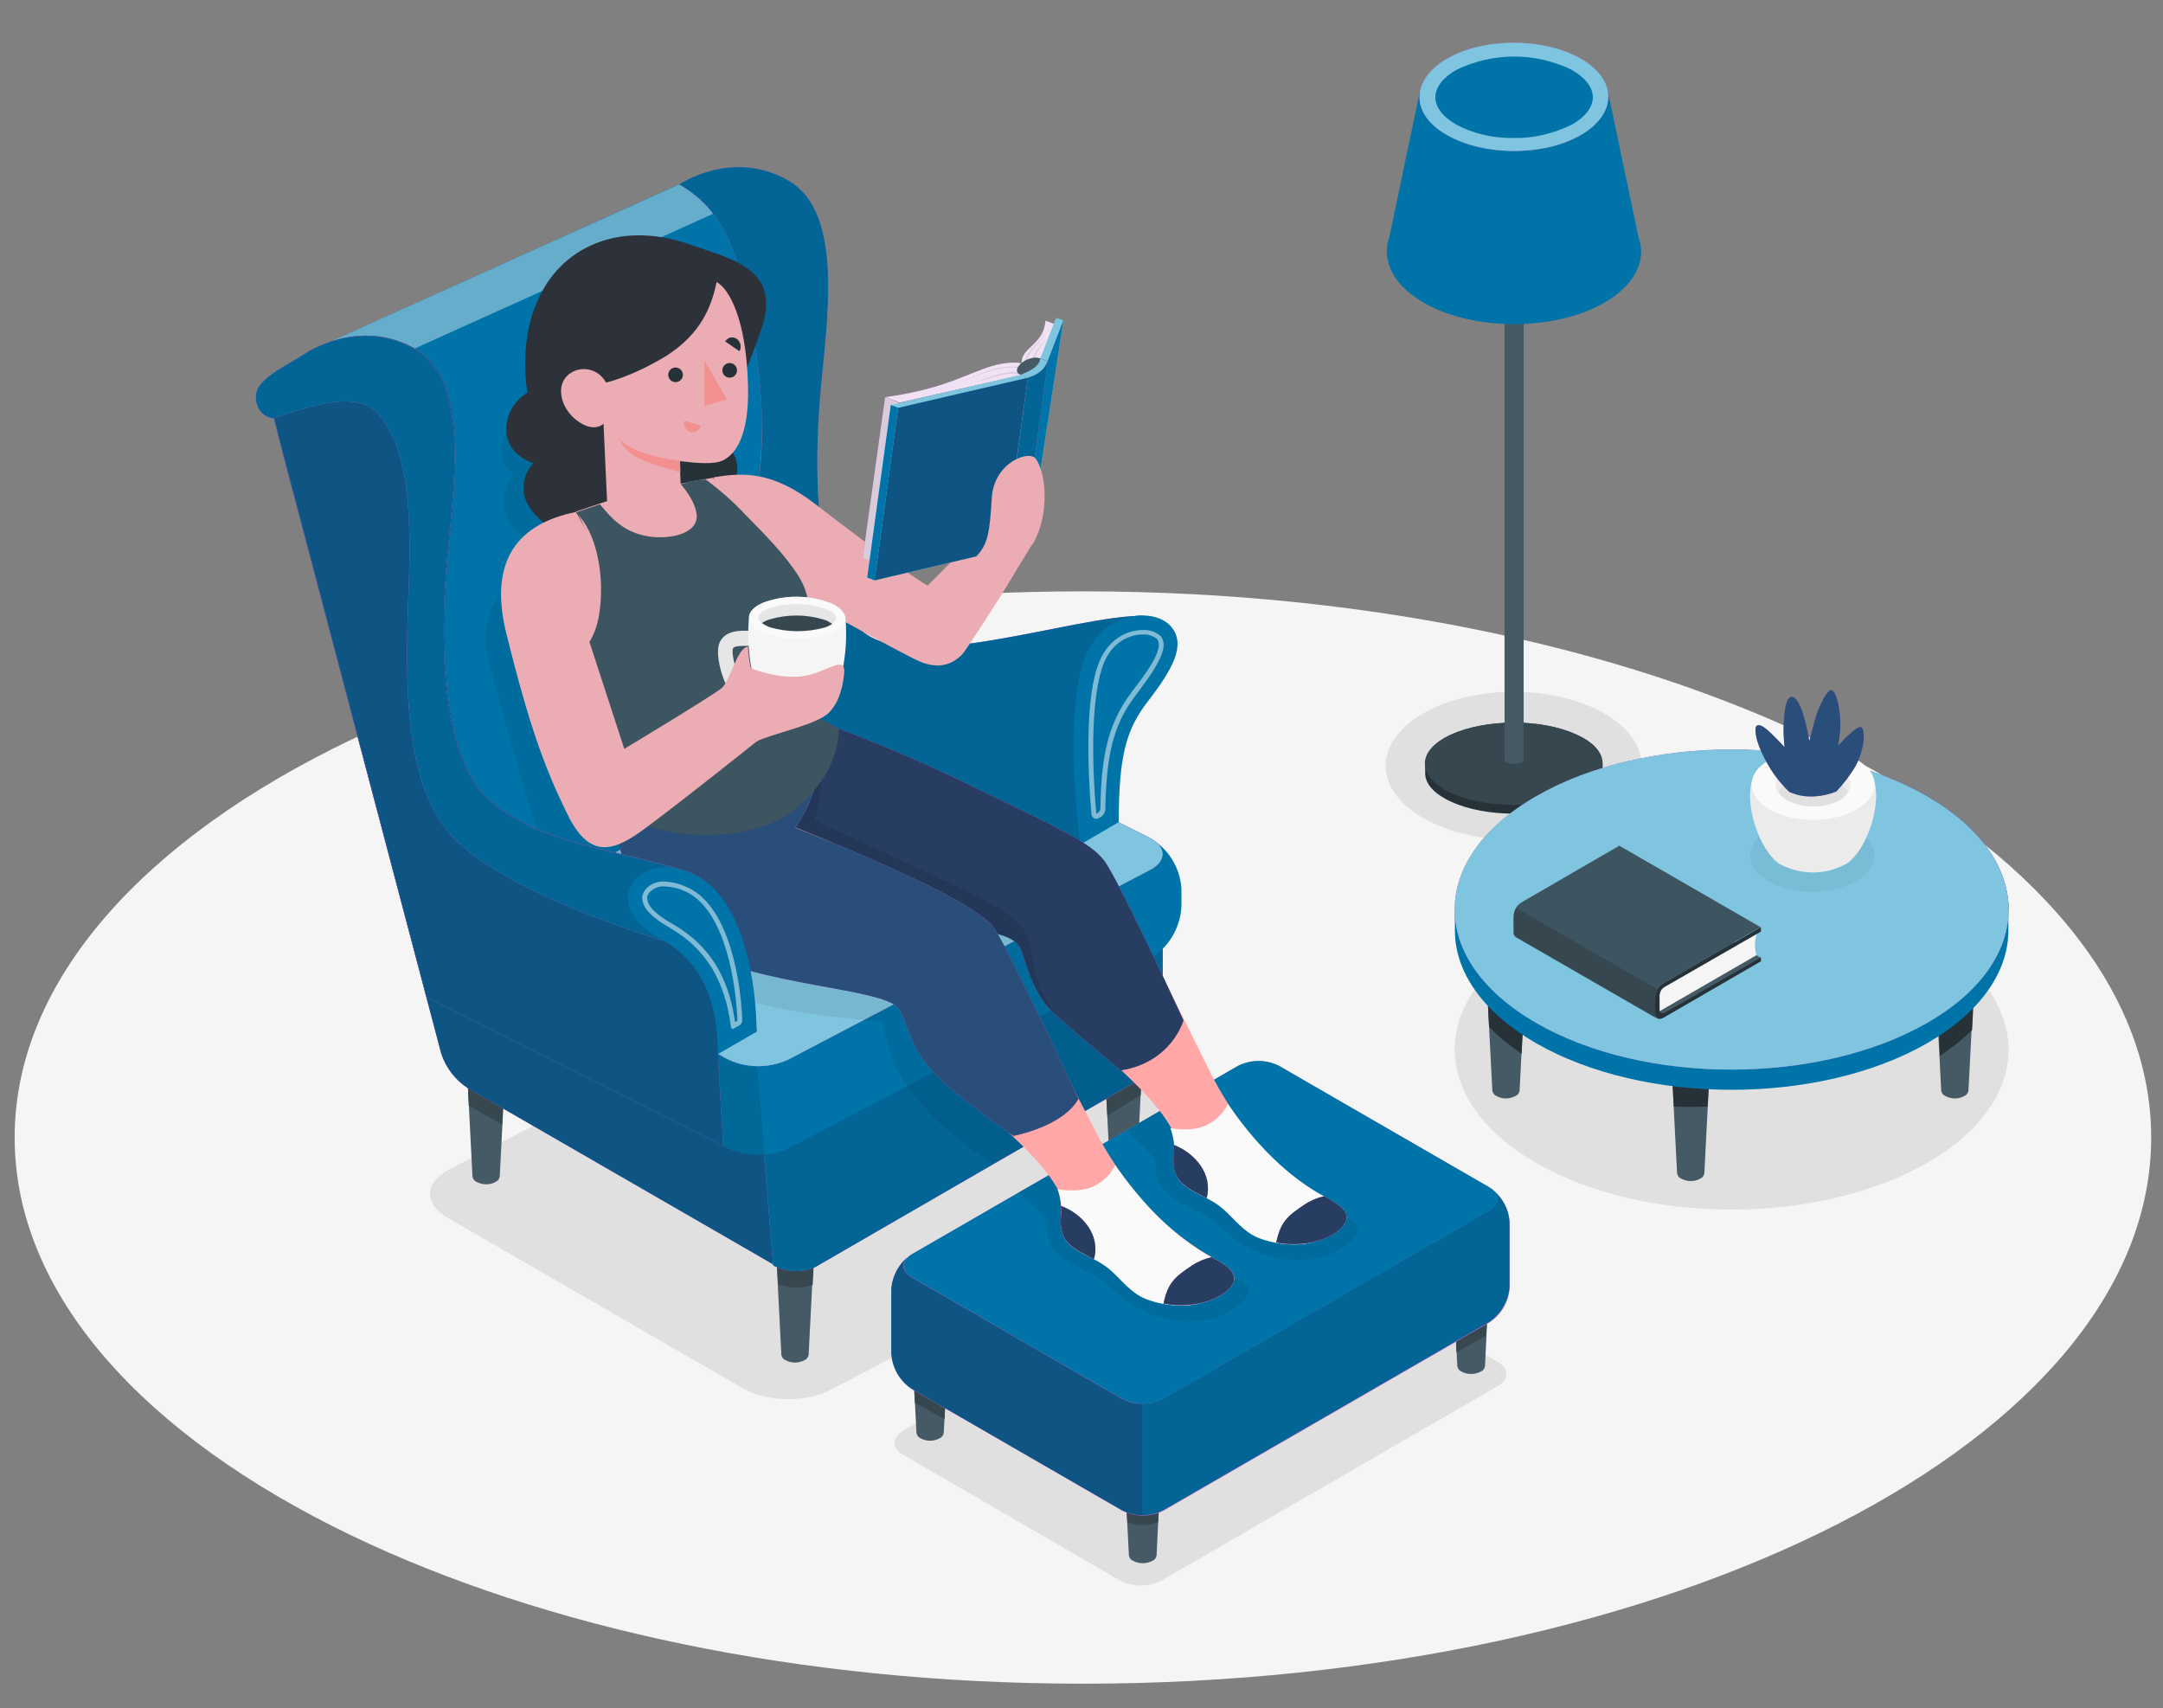 <?xml version="1.0" encoding="utf-8"?>
<!-- Generator: Adobe Illustrator 26.5.0, SVG Export Plug-In . SVG Version: 6.00 Build 0)  -->
<svg version="1.1" id="Capa_1" xmlns="http://www.w3.org/2000/svg" xmlns:xlink="http://www.w3.org/1999/xlink" x="0px" y="0px"
	 viewBox="0 0 531.5 419.7" style="enable-background:new 0 0 531.5 419.7;" xml:space="preserve">
<rect x="0" y="0" width="531.5" height="419.7" fill="#808080" stroke="none"/>
<style type="text/css">
	.st0{fill:#F5F5F5;}
	.st1{fill:#E0E0E0;}
	.st2{fill:#37474F;}
	.st3{fill:#263238;}
	.st4{fill:#455A64;}
	.st5{fill:#0074A8;}
	.st6{fill:#BA68C8;}
	.st7{fill:#7FC5DF;}
	.st8{fill:#3D5561;}
	.st9{opacity:5.000000e-02;}
	.st10{fill:#EBEBEB;}
	.st11{fill:#FAFAFA;}
	.st12{fill:#294E7A;}
	.st13{opacity:0.4;fill:#FFFFFF;enable-background:new    ;}
	.st14{fill:#0F5584;}
	.st15{fill:#026596;}
	.st16{opacity:0.1;enable-background:new    ;}
	.st17{opacity:0.5;fill:#FFFFFF;enable-background:new    ;}
	.st18{opacity:7.000000e-02;}
	.st19{fill:#FFA8A7;}
	.st20{fill:#273E62;}
	.st21{fill:#2C313A;}
	.st22{fill:#EBADB3;}
	.st23{fill:#E6E6E6;}
	.st24{fill:#F28F8F;}
	.st25{opacity:0.8;fill:#FFFFFF;enable-background:new    ;}
	.st26{opacity:0.1;}
</style>
<g id="freepik--Floor--inject-47">
	<path id="freepik--floor--inject-47" class="st0" d="M266.1,145.3c145,0,262.5,60.1,262.5,134.2S411.1,413.7,266.1,413.7
		c-69.5,0-132.7-13.8-179.7-36.4c-51-24.5-82.8-59.3-82.8-97.8s31.8-73.4,82.8-97.8C133.4,159.1,196.6,145.3,266.1,145.3z"/>
</g>
<path id="freepik--Shadow--inject-47" class="st1" d="M204.1,341.5l102.4-53.6c6-3.2,6-8.2-0.1-11.3l-78.4-39.2
	c-6.1-3.1-16-3-22,0.2l-95.7,49.8c-6.1,3.2-6.2,8.5-0.2,11.9l72.4,41.8C188.4,344.5,198.1,344.7,204.1,341.5z"/>
<path id="freepik--shadow--inject-47" class="st1" d="M222,351.5l82.5-47.6c3.3-1.7,7.2-1.7,10.4,0l53.1,30.7c2.9,1.7,2.9,4.4,0,6
	l-82.5,47.7c-3.3,1.7-7.2,1.7-10.4,0L222,357.5C219.1,355.9,219.1,353.2,222,351.5z"/>
<path id="freepik--shadow--inject-47_00000091697301731110489980000001433747671575213215_" class="st1" d="M377.4,230.1
	c-26.6,15.3-26.6,40.2,0,55.6s69.6,15.3,96.2,0s26.6-40.2,0-55.6S404,214.8,377.4,230.1z"/>
<g>
	<path class="st2" d="M356.5,180.5c-8.5,3.9-8.5,10.3,0,14.3s22.3,3.9,30.8,0s8.5-10.3,0-14.3C378.9,176.5,365.1,176.6,356.5,180.5z
		"/>
	<g>
		<path id="freepik--shadow--inject-47_00000140733325271712977600000013153184994829657755_" class="st1" d="M349.7,175.3
			c-12.3,7.1-12.3,18.6,0,25.7s32.2,7.1,44.5,0s12.3-18.6,0-25.7S362,168.2,349.7,175.3z"/>
		<path class="st3" d="M393.8,187.6L393.8,187.6c0-2.6-2.1-5.2-6.4-7.1c-8.5-3.9-22.3-3.9-30.8,0c-4.3,2-6.4,4.6-6.4,7.1l0,0v2.4
			l0,0c0,2.6,2.2,5.1,6.4,7c8.5,3.9,22.3,3.9,30.8,0c4.2-1.9,6.3-4.5,6.4-7l0,0L393.8,187.6z"/>
		<path class="st2" d="M356.5,180.5c-8.5,3.9-8.5,10.3,0,14.3s22.3,3.9,30.8,0s8.5-10.3,0-14.3C378.9,176.5,365.1,176.6,356.5,180.5
			z"/>
		<path class="st4" d="M374.4,57.8h-4.7v128.7l0,0c0,0.4,0.2,0.7,0.7,0.9c1,0.4,2.3,0.4,3.3,0c0.4-0.1,0.7-0.5,0.7-0.9l0,0
			L374.4,57.8z"/>
		<path class="st5" d="M402.6,58.2L402.6,58.2l-7.5-35.7h-46.2l-7.5,35.7l0,0c-2,5.7,0.8,11.8,8.5,16.2c12.2,7,32,7,44.3,0
			C401.8,70,404.7,63.9,402.6,58.2z"/>
		<path class="st6" d="M355.6,33.2c9.1,5.2,23.8,5.2,32.8,0s9.1-13.6,0-18.8s-23.8-5.2-32.8,0S346.5,28.1,355.6,33.2z"/>
		<path class="st7" d="M355.6,33.2c9.1,5.2,23.8,5.2,32.8,0s9.1-13.6,0-18.8s-23.8-5.2-32.8,0S346.5,28.1,355.6,33.2z"/>
		<path class="st5" d="M372,33.9c-5,0.1-9.9-1-14.2-3.3c-3.3-1.9-5.1-4.3-5.1-6.7s1.8-4.8,5.1-6.7c9-4.4,19.5-4.4,28.5,0
			c3.3,1.9,5.1,4.3,5.1,6.7s-1.8,4.8-5.1,6.7C381.8,32.8,376.9,34,372,33.9z"/>
	</g>
</g>
<path class="st4" d="M365.3,240.6c0.1-0.9,0.6-1.6,1.4-1.9c2.1-1.1,4.6-1.1,6.7,0c0.8,0.3,1.3,1.1,1.4,1.9l-1.4,27.4l0,0
	c-0.1,0.6-0.5,1.1-1,1.3c-1.5,0.8-3.3,0.8-4.7,0c-0.5-0.2-0.9-0.7-1-1.3l0,0L365.3,240.6z"/>
<path class="st3" d="M373.4,238.7c-2.1-1.1-4.6-1.1-6.7,0c-0.8,0.3-1.3,1.1-1.4,1.9l0.6,11.7c2.4,2.5,5.1,4.7,8,6.6l0.9-18.4
	C374.8,239.7,374.2,239,373.4,238.7z"/>
<path class="st4" d="M485.1,240.6c-0.1-0.9-0.6-1.6-1.4-1.9c-2.1-1.1-4.6-1.1-6.7,0c-0.8,0.3-1.3,1.1-1.4,1.9L477,268l0,0
	c0.1,0.6,0.5,1.1,1,1.3c1.5,0.8,3.3,0.8,4.7,0c0.5-0.2,0.9-0.7,1-1.3l0,0L485.1,240.6z"/>
<path class="st3" d="M483.8,238.7c-2.1-1.1-4.6-1.1-6.7,0c-0.8,0.3-1.3,1.1-1.4,1.9l1,18.8c2.8-1.8,5.5-4,7.9-6.3l0.6-12.4
	C485.1,239.8,484.6,239,483.8,238.7z"/>
<path class="st4" d="M420.2,260.9c-0.1-0.9-0.6-1.6-1.4-1.9c-2.1-1.1-4.6-1.1-6.7,0c-0.8,0.3-1.3,1.1-1.4,1.9l1.4,27.4l0,0
	c0.1,0.6,0.5,1.1,1,1.3c1.5,0.8,3.3,0.8,4.7,0c0.5-0.2,0.9-0.7,1-1.3l0,0L420.2,260.9z"/>
<path class="st3" d="M419.6,271.9l0.6-11c-0.1-0.9-0.6-1.6-1.4-1.9c-2.1-1.1-4.6-1.1-6.7,0c-0.8,0.3-1.3,1.1-1.4,1.9l0.6,11
	C414,272,416.8,272,419.6,271.9z"/>
<path class="st5" d="M493.6,223.5L493.6,223.5c-0.1-10-6.6-20.1-19.9-27.8c-26.6-15.3-69.6-15.3-96.2,0
	c-13.3,7.7-19.9,17.7-19.9,27.8h-0.1v5.4l0,0c0.1,9.9,6.8,19.8,19.9,27.4c26.6,15.3,69.6,15.3,96.2,0c13.1-7.6,19.8-17.5,19.9-27.4
	l0,0V223.5z"/>
<path class="st6" d="M377.4,195.7c-26.6,15.3-26.6,40.2,0,55.6s69.6,15.3,96.2,0s26.6-40.2,0-55.6S404,180.3,377.4,195.7z"/>
<g>
	<path class="st7" d="M377.4,195.7c-26.6,15.3-26.6,40.2,0,55.6s69.6,15.3,96.2,0s26.6-40.2,0-55.6S404,180.3,377.4,195.7z"/>
</g>
<polygon class="st4" points="432.6,235.3 407.6,249.6 372.9,229.6 397.9,215.2 "/>
<path class="st0" d="M407.4,248.7l24.2-14c-0.5-1.7-0.5-3.6,0.1-5.3l-24.1,13.9C407.4,245.1,407.3,246.9,407.4,248.7z"/>
<path class="st3" d="M408.7,241.7c-1.2,0.7-1.9,2-2,3.4v3.9c0,1.2,0.9,1.7,2,1.1l24-13.9v-1l-23.7,13.6c-0.6,0.4-1.2,0.1-1.2-0.7
	v-3.6c0.1-0.8,0.5-1.6,1.2-2l23.7-13.6v-1.1L408.7,241.7z"/>
<path class="st8" d="M432.6,227.8l-34.7-20l-24,13.9c-1.2,0.7-1.9,2-2,3.4v3.9c-0.1,0.5,0.2,1,0.6,1.3l34.7,20
	c-0.4-0.3-0.6-0.8-0.6-1.3V245c0.1-1.4,0.8-2.6,2-3.4L432.6,227.8z"/>
<path class="st2" d="M407.3,243.1c-0.3,0.6-0.5,1.2-0.6,1.9v3.9c0,0.5,0.2,1,0.6,1.3l-34.7-20c-0.4-0.3-0.6-0.8-0.6-1.3v-3.9
	c0-0.7,0.2-1.3,0.6-1.9L407.3,243.1z"/>
<g class="st9">
	<path d="M456.1,204c6,3.4,6,9,0,12.5s-15.6,3.5-21.6,0s-6-9,0-12.5S450.1,200.6,456.1,204z"/>
</g>
<path class="st10" d="M435.8,211c-5.2-5.3-8.2-18.5-3.2-22.7h25.8c5.1,4.2,2,17.4-3.2,22.7l-0.1,0.1l-0.2,0.2
	c-0.1,0.1-0.3,0.3-0.5,0.4l-0.1,0.1l-0.4,0.3c-0.2,0.2-0.4,0.3-0.7,0.4c-4.9,2.5-10.6,2.5-15.5,0l0,0c-0.2-0.1-0.5-0.3-0.7-0.4
	l-0.4-0.3l-0.1-0.1c-0.2-0.1-0.3-0.3-0.5-0.4l-0.2-0.2L435.8,211z"/>
<path class="st11" d="M456.2,186.6c5.9,3.4,5.9,8.9,0,12.3s-15.4,3.4-21.3,0s-5.9-8.9,0-12.3S450.3,183.2,456.2,186.6z"/>
<path class="st10" d="M452,189c3.6,2.1,3.6,5.4,0,7.5c-4.1,2.1-8.9,2.1-13,0c-3.6-2.1-3.6-5.4,0-7.5
	C443.1,186.9,447.9,186.9,452,189z"/>
<path class="st1" d="M439.1,192.6c4.1-2.1,8.9-2.1,13,0c0.9,0.5,1.6,1.2,2.1,2c-0.5,0.8-1.3,1.5-2.1,2c-4.1,2.1-8.9,2.1-13,0
	c-0.9-0.5-1.6-1.2-2.1-2C437.4,193.7,438.2,193,439.1,192.6z"/>
<path class="st6" d="M451.2,194.5c1.8-1.9,3.4-4,4.7-6.2c2.2-3.8,2.6-8.9,1.5-9.6s-5.7,4.5-5.7,4.5c0.4-2.2,0.6-4.3,0.5-6.5
	c-0.2-3.4-1-6.5-2-7.1s-3.2,3.7-4.1,6.8s-1.5,5.7-1.5,5.7c-0.4-2.4-0.9-4.8-1.7-7.2c-1.1-3.2-2.2-4-3-3.6s-1.3,1.8-1.6,6.1
	c-0.1,2.1,0,4.1,0.2,6.2c0,0-1.6-1.8-3.4-3.5c-2-1.9-2.8-2.1-3.4-1.8s-0.7,3.3,2.3,8.8c1.5,2.8,3.4,5.3,5.7,7.5
	C439.8,194.5,444,197.2,451.2,194.5z"/>
<g>
	<path class="st12" d="M451.2,194.5c1.8-1.9,3.4-4,4.7-6.2c2.2-3.8,2.6-8.9,1.5-9.6s-5.7,4.5-5.7,4.5c0.4-2.2,0.6-4.3,0.5-6.5
		c-0.2-3.4-1-6.5-2-7.1s-3.2,3.7-4.1,6.8s-1.5,5.7-1.5,5.7c-0.4-2.4-0.9-4.8-1.7-7.2c-1.1-3.2-2.2-4-3-3.6s-1.3,1.8-1.6,6.1
		c-0.1,2.1,0,4.1,0.2,6.2c0,0-1.6-1.8-3.4-3.5c-2-1.9-2.8-2.1-3.4-1.8s-0.7,3.3,2.3,8.8c1.5,2.8,3.4,5.3,5.7,7.5
		C439.8,194.5,444,197.2,451.2,194.5z"/>
</g>
<path class="st5" d="M119.4,226.1l79.7-41.6c0,0,5.6-27.3-13.3-57c0,0,5.6-53-3.8-70.6c-6.9-13.4-15.2-11.6-15.2-11.6L76.4,86.1
	L119.4,226.1z"/>
<path class="st13" d="M166.9,45.3L76.4,86.1l3,9.7l99-44.7C172.5,44,166.9,45.3,166.9,45.3z"/>
<path class="st13" d="M167.2,130c0.2,1.4,1.4,1.9,2.7,1.2c1.3-0.8,2.1-2.3,2-3.9c-0.2-1.4-1.4-1.9-2.7-1.2
	C167.9,126.9,167.1,128.4,167.2,130z"/>
<path class="st13" d="M153.4,138c0.2,1.4,1.4,1.9,2.7,1.2c1.3-0.8,2.1-2.3,2-3.9c-0.2-1.4-1.4-1.9-2.7-1.2
	C154.1,134.9,153.3,136.4,153.4,138z"/>
<path class="st13" d="M139.6,145.9c0.2,1.4,1.4,1.9,2.7,1.2c1.3-0.8,2.1-2.3,2-3.9c-0.2-1.4-1.4-1.9-2.7-1.2
	C140.3,142.9,139.5,144.4,139.6,145.9z"/>
<path class="st13" d="M125.8,153.9c0.2,1.4,1.4,1.9,2.7,1.2c1.3-0.8,2.1-2.3,2-3.9c-0.2-1.4-1.4-1.9-2.7-1.2
	C126.5,150.8,125.7,152.3,125.8,153.9z"/>
<path class="st4" d="M200.1,305.5c-0.1-0.9-0.6-1.6-1.4-1.9c-2.1-1.1-4.6-1.1-6.7,0c-0.8,0.4-1.3,1.1-1.4,1.9l1.4,27.4l0,0
	c0.1,0.6,0.5,1.1,1,1.3c1.5,0.8,3.2,0.8,4.7,0c0.5-0.2,0.9-0.7,1-1.3l0,0L200.1,305.5z"/>
<path class="st2" d="M192.1,303.6c-0.8,0.4-1.3,1.1-1.4,1.9l0.5,10c2.7,1.1,5.7,1.2,8.5,0.2l0.5-10.2c-0.1-0.8-0.6-1.6-1.4-1.9
	C196.7,302.5,194.2,302.5,192.1,303.6z"/>
<path class="st4" d="M280.8,258.9c-0.1-0.9-0.6-1.6-1.4-1.9c-2.1-1.1-4.6-1.1-6.7,0c-0.8,0.3-1.3,1.1-1.4,1.9l1.4,27.4l0,0
	c0.1,0.6,0.5,1.1,1,1.3c1.5,0.8,3.3,0.8,4.7,0c0.5-0.2,0.9-0.7,1-1.3l0,0L280.8,258.9z"/>
<path class="st2" d="M272.7,257c-0.8,0.3-1.3,1.1-1.4,1.9l0.8,15.2l8.2-5l0.5-10.2c-0.1-0.9-0.6-1.6-1.4-1.9
	C277.3,255.9,274.8,255.9,272.7,257z"/>
<path class="st4" d="M124.2,261.7c-0.1-0.9-0.6-1.6-1.4-1.9c-2.1-1.1-4.6-1.1-6.7,0c-0.8,0.3-1.3,1.1-1.4,1.9l1.4,27.4l0,0
	c0.1,0.6,0.5,1.1,1,1.3c1.5,0.8,3.3,0.8,4.7,0c0.5-0.2,0.9-0.7,1-1.3l0,0L124.2,261.7z"/>
<path class="st2" d="M116.1,259.8c-0.8,0.3-1.3,1.1-1.4,1.9l0.5,10l8.2,4.6l0.7-14.6c-0.1-0.9-0.6-1.6-1.4-1.9
	C120.7,258.7,118.2,258.7,116.1,259.8z"/>
<path class="st6" d="M67.2,102.8l41.2,156c1.1,3.5,3.5,6.6,6.6,8.6l70.9,40.9l4.3,2.5l0.2,0.1c3,1.5,6.5,1.7,9.7,0.5
	c0.2-0.1,0.4-0.2,0.6-0.3l79.8-46.1c3-1.8,5-5,5.2-8.5v-27.6l-99.7,52l-80.7-46.6L67.2,102.8"/>
<path class="st14" d="M67.2,102.8l41.2,156c1.1,3.5,3.5,6.6,6.6,8.6l70.9,40.9l4.3,2.5l0.2,0.1c3,1.5,6.5,1.7,9.7,0.5
	c0.2-0.1,0.4-0.2,0.6-0.3l79.8-46.1c3-1.8,5-5,5.2-8.5v-27.6l-99.7,52l-80.7-46.6L67.2,102.8"/>
<path class="st6" d="M285.5,231.6v24.9c-0.2,3.5-2.1,6.7-5.2,8.5l-79.8,46.2c-0.2,0.1-0.4,0.2-0.6,0.3c-3,1.2-6.4,1.1-9.4-0.3
	c-0.1,0-0.2-0.1-0.3-0.2l-0.2-0.1l-2.5-30.4L285.5,231.6z"/>
<path class="st15" d="M285.5,231.6v24.9c-0.2,3.5-2.1,6.7-5.2,8.5l-79.8,46.2c-0.2,0.1-0.4,0.2-0.6,0.3c-3,1.2-6.4,1.1-9.4-0.3
	c-0.1,0-0.2-0.1-0.3-0.2l-0.2-0.1l-2.5-30.4L285.5,231.6z"/>
<path class="st5" d="M290.3,218.4v4.4c-0.3,5.3-3.2,10.1-7.8,12.8l-88.9,46.6c-4.9,2.2-10.5,2.1-15.4-0.3l-51.2-29.6
	c-4.5-2.9-7.3-7.8-7.6-13.1v-4.4c0.3-5.3,3.2-10.1,7.8-12.8l84.1-43.9c4.9-2.2,10.6-2.3,15.6-0.1l55.5,27.8
	C287,208.4,290,213.1,290.3,218.4z"/>
<path class="st16" d="M187.9,283.8c-3.3,0.3-6.7-0.3-9.6-1.8l-51.2-29.6c-4.5-2.9-7.3-7.8-7.6-13.1v-4.4c0-4.4,2.9-9.6,6.7-12.1
	c-3.2,2.3-2.9,5.6,0.9,7.8l51.2,29.7c2.4,1.3,5.1,1.9,7.8,1.9L187.9,283.8z"/>
<path class="st6" d="M193.6,260.4l88.9-46.6c4.3-2.2,4.2-5.8-0.1-8l-55.5-27.8c-5-2.2-10.7-2.1-15.6,0.1L127.2,222
	c-4.3,2.2-4.4,6-0.2,8.4l51.3,29.6C183.1,262.5,188.7,262.6,193.6,260.4z"/>
<path class="st7" d="M193.6,260.4l88.9-46.6c4.3-2.2,4.2-5.8-0.1-8l-55.5-27.8c-5-2.2-10.7-2.1-15.6,0.1L127.2,222
	c-4.3,2.2-4.4,6-0.2,8.4l51.3,29.6C183.1,262.5,188.7,262.6,193.6,260.4z"/>
<path class="st6" d="M166.9,45.3c0,0,13.1-8.9,26.9-0.9s9.3,34.8,7.8,52.1s-2,47.4,10.1,58.4s51.8-3.6,69.1-3.6l-15.2,56.2
	c-16.8-9.2-43.7-18.6-66.4-23c0,0,0.7-35.1-15.3-55.1c0,0,5.9-14,2-42.1C182.3,61.2,177.4,51.4,166.9,45.3z"/>
<path class="st15" d="M166.9,45.3c0,0,13.1-8.9,26.9-0.9s9.3,34.8,7.8,52.1s-2,47.4,10.1,58.4s51.8-3.6,69.1-3.6l-15.2,56.2
	c-16.8-9.2-43.7-18.6-66.4-23c0,0,0.7-35.1-15.3-55.1c0,0,5.9-14,2-42.1C182.3,61.2,177.4,51.4,166.9,45.3z"/>
<path class="st5" d="M265.5,207.5c-0.8-5-4-34,1.4-46.6c4.7-11,17-11.6,20.9-6.9c3.7,4.4,0.4,10.4-5.8,18.4
	c-5.2,6.8-7.1,13.1-7.1,29.6L265.5,207.5z"/>
<path class="st17" d="M280.8,155.9c1.2-0.1,2.5,0.3,3.5,1.1c1.4,1.7-0.4,5.6-5.9,12.6c-5.7,7.5-7.8,14.8-8,29c0,0.4-0.2,0.9-0.6,1.1
	l-0.4,0.2c-1.2-13-1.3-29.5,1.9-37.1C273.4,157.7,277.6,155.9,280.8,155.9 M280.8,154.8c-3.6,0-8.2,2-10.6,7.6
	c-3.6,8.4-3,26.5-2,37.7c0.1,0.6,0.6,1.1,1.2,1.1c0.2,0,0.4-0.1,0.6-0.2l0.4-0.2c0.7-0.4,1.2-1.2,1.2-2.1
	c0.3-14.1,2.2-21.1,7.8-28.3c6-7.9,7.7-11.8,5.8-14.1C284,155.2,282.4,154.7,280.8,154.8L280.8,154.8z"/>
<path class="st4" d="M285.5,354.8c-0.1-0.9-0.6-1.6-1.4-1.9c-2.1-1.1-4.6-1.1-6.7,0c-0.8,0.3-1.3,1.1-1.4,1.9l1.4,27.4l0,0
	c0.1,0.6,0.5,1.1,1,1.3c1.5,0.8,3.3,0.8,4.8,0c0.5-0.2,0.9-0.7,1-1.3l0,0L285.5,354.8z"/>
<path class="st2" d="M277.4,352.9c-0.8,0.3-1.3,1.1-1.4,1.9l1,19.2c2.4,1,5.1,1,7.6,0l1-19.2c-0.1-0.9-0.6-1.6-1.4-1.9
	C282.1,351.8,279.5,351.8,277.4,352.9z"/>
<path class="st4" d="M366.2,308.3c-0.1-0.9-0.6-1.6-1.4-1.9c-2.1-1.1-4.6-1.1-6.7,0c-0.8,0.3-1.3,1.1-1.4,1.9l1.4,27.4l0,0
	c0.1,0.6,0.5,1.1,1,1.3c1.5,0.8,3.3,0.8,4.8,0c0.5-0.2,0.9-0.7,1-1.3l0,0L366.2,308.3z"/>
<path class="st2" d="M358.1,306.3c-0.8,0.3-1.3,1.1-1.4,1.9l1.2,24.1l7.3-4.2l1-19.9c-0.1-0.9-0.6-1.6-1.4-1.9
	C362.6,305.3,360.2,305.3,358.1,306.3z"/>
<path class="st4" d="M233.3,324.7c-0.1-0.8-0.6-1.6-1.4-1.9c-2.1-1.1-4.6-1.1-6.7,0c-0.8,0.4-1.3,1.1-1.4,1.9l1.4,27.4l0,0
	c0.1,0.6,0.5,1.1,1,1.3c1.5,0.8,3.2,0.8,4.7,0c0.5-0.2,0.9-0.7,1-1.3l0,0L233.3,324.7z"/>
<path class="st2" d="M225.2,322.8c-0.8,0.4-1.3,1.1-1.4,1.9l1,20l7.3,4l1.2-24c-0.1-0.8-0.6-1.6-1.4-1.9
	C229.8,321.7,227.3,321.7,225.2,322.8z"/>
<path class="st6" d="M219.1,316.9v15.7c0.2,3.6,2.1,6.8,5.1,8.8l51.6,29.8c3.2,1.6,6.9,1.6,10.1,0l80-46.2c3-1.9,4.9-5.2,5.1-8.8
	v-15.7c-0.2-3.6-2.1-6.8-5.1-8.8l-51.6-29.8c-3.2-1.6-6.9-1.6-10.1,0l-80,46.2C221.2,310,219.3,313.3,219.1,316.9z"/>
<path class="st14" d="M280.8,344.9v27.4c-1.8,0-3.5-0.4-5.1-1.2l-51.6-29.8c-3-1.9-4.9-5.2-5.1-8.8v-15.7c0.2-3.3,1.9-6.4,4.6-8.4
	c-2.3,1.6-2.1,4,0.5,5.5l51.6,29.8C277.3,344.5,279,345,280.8,344.9z"/>
<path class="st15" d="M370.9,300.4v15.7c-0.2,3.6-2.1,6.8-5.1,8.8l-80,46.2c-1.6,0.8-3.3,1.2-5.1,1.2v-27.4c1.8,0,3.5-0.4,5.1-1.2
	l80-46.2c2.6-1.5,2.8-3.9,0.5-5.5C369.1,294,370.8,297.1,370.9,300.4z"/>
<path class="st5" d="M224.2,308.1l80-46.2c3.2-1.6,6.9-1.6,10.1,0l51.6,29.8c2.8,1.6,2.8,4.2,0,5.8l-80,46.2
	c-3.2,1.6-6.9,1.6-10.1,0l-51.6-29.8C221.4,312.3,221.4,309.7,224.2,308.1z"/>
<g id="freepik--shadow--inject-47_00000168804790492447368070000008196770181924026776_" class="st18">
	<path d="M271.3,230.9c-3.6-6.6-7.4-13.3-13.1-18.2c-5.1-4.4-11.4-7.1-17.7-9.6c-19.4-7.8-40.1-15.4-53.3-31.6
		c-8.2-10.1-12.7-22.6-15.5-35.3c-1.4-6.4-2.4-12.8-4.9-18.9s-6.7-11.6-12.7-14.2c-2.8-1.2-5.6-1.4-8.5-1.9
		c-1.2-0.2-2.4-0.8-3.7-0.9c-1.5-0.2-3-0.2-4.4,0.1c-2.7,0.5-5.3,1.3-7.8,2.4c-1.4,0.5-2.7,1.2-3.9,2.1c-3.2,2.6-3.6,7.3-1,10.4
		c0.4,0.5,0.9,0.9,1.4,1.3c-3.7,4.2-3.2,10.6,1,14.3c0.5,0.5,1.1,0.9,1.7,1.2c0.4,0.2,0.8,0.5,1,0.9c0.2,0.6,0,1.3-0.4,1.8
		c-1.9,3.2-4,6.2-5.9,9.4c-1.8,2.9-4.1,6.7-4.1,10.2c-0.6,4.5,0.7,8.9,1.9,13.3l7.6,26.8c2.4,8.3,5.3,17.4,12.6,21.9
		c6.5,4,15.1,3.5,21.2,8.1c5.5,4.1,7.6,11.5,12.5,16.2s11.6,6.2,17.9,7.4c7.6,1.4,15.2,2.1,22.9,2.9c0.2,0,0.5,0.1,0.7,0.2
		c0.2,0.2,0.3,0.5,0.3,0.8c0.5,3.5,1.5,7,2.9,10.3c1.4,2.6,3,5,4.9,7.2c4.9,6,10.8,11.1,17.4,15.2c0.6,0.4,1.3,0.8,1.9,1.2
		l27.3-15.8l8.6-5c2.9-1.8,4.8-4.9,5-8.3L271.3,230.9z"/>
</g>
<g id="freepik--shadow--inject-47_00000149370625439597523890000017715317239415163804_">
	<g class="st18">
		<path d="M330.1,299.1c-1.7-0.3-3.4-0.6-5.1-1c-2.4-0.6-4.8-1.6-6.9-2.8c-10.9-5.8-18.8-15.7-28.3-23.4c-0.4-0.3-0.8-0.6-1.3-0.9
			l-11.8,6.8l4.4,4.2c0.8,0.7,1.5,1.5,2.1,2.3c0.9,1.4,0.7,2.6,0.9,4.1c0.3,1.9,1.2,3.6,2.7,4.9c2.2,2,5.4,3.3,7.9,4.6
			c2.4,1.4,4.7,3.1,6.7,5c5.9,5.2,13.7,7.6,21.5,6.4c2.4-0.3,4.7-1.2,6.8-2.5c1.6-1,4.8-3.6,3.8-5.8
			C333,299.8,331.4,299.4,330.1,299.1z"/>
	</g>
	<g class="st18">
		<path d="M296.1,324.4c2.4-0.3,4.7-1.2,6.8-2.5c1.6-1,4.8-3.6,3.8-5.8c-0.6-1.3-2.1-1.7-3.5-1.9c-1.7-0.3-3.4-0.6-5.1-1
			c-2.4-0.6-4.7-1.6-6.8-2.8c-10.9-5.8-18.8-15.7-28.3-23.4c-0.3-0.2-0.6-0.5-1-0.7l-11.7,6.8l4.1,3.9c0.8,0.7,1.5,1.5,2.1,2.3
			c0.9,1.4,0.7,2.6,0.9,4.1c0.3,1.9,1.2,3.6,2.7,4.9c2.2,2,5.4,3.3,7.9,4.6c2.4,1.4,4.7,3.1,6.7,5
			C280.4,323.2,288.3,325.6,296.1,324.4z"/>
	</g>
</g>
<path class="st19" d="M324.1,293.5c-5.7-3.3-10.8-7.6-15.1-12.6c-4.8-5.6-8.9-11.8-12.1-18.4c-7.4-14.9-22.3-45.3-25.5-50.2
	c-4.5-7-30-17.3-42.7-23.4c-9.6-4.6-19.5-8.6-29.6-12l-25.4-1.4c-0.6,8.7-1.2,15.4,2.8,23.7s12.3,13.5,25,18.9
	c10.5,4.5,40,9,43.1,9.9s6.1,0.4,7.7,5.9s1.4,8.1,7.8,14.7c8.2,8.5,22.3,19,27.6,28.4c0.8,2.2,1.2,4.5,1.1,6.8
	c-0.8,8.9,6.6,8.2,12,13c2.9,2.6,4.9,5.5,8.6,7c3.4,1.3,7.1,1.8,10.7,1.5c3.3-0.2,8.3-1.9,10-4.3
	C332.6,297.3,327.4,295.5,324.1,293.5z"/>
<path class="st6" d="M200.6,177c13.1,4.7,25.9,10.1,38.3,16.2c22.8,11,28.9,13.9,32.3,18.1s19.6,39.4,19.6,39.4S288,261,275.4,263
	c0,0-14.3-11.8-17.4-15c-3.1-3.2-5-8.1-6.5-12.9s-2.7-5.3-19.5-8.2s-41-8-52-20.6s-10.6-24-10.6-24L200.6,177z"/>
<path class="st20" d="M200.6,177c13.1,4.7,25.9,10.1,38.3,16.2c22.8,11,28.9,13.9,32.3,18.1s19.6,39.4,19.6,39.4S288,261,275.4,263
	c0,0-14.3-11.8-17.4-15c-3.1-3.2-5-8.1-6.5-12.9s-2.7-5.3-19.5-8.2s-41-8-52-20.6s-10.6-24-10.6-24L200.6,177z"/>
<path class="st16" d="M253.3,232.7c-1.1-7.1-10.2-11.1-18-14.8c-6.6-3.1-35.2-16.4-35.2-16.4c2.3-5.8,2-19.3,2-19.3l-28.5,9.2
	c0.5,2.7,1.4,5.4,2.6,7.9c3.9,8.3,12.4,13.5,25.1,18.9c5.8,2.5,17.2,5.6,26.8,8c1.3,0.2,2.6,0.5,3.9,0.7c16.8,2.9,18.1,3.4,19.5,8.2
	s3.3,9.8,6.5,12.9c0.4,0.4,1.1,1.1,1.9,1.8l0,0C254.2,242.7,253.9,236.7,253.3,232.7z"/>
<path class="st11" d="M330.2,301c2.7-3.8-3.3-6.1-6.2-7.8c-9.3-5.5-16.3-13.4-22.3-21.9c-1.1,2.2-2.8,3.9-4.9,5
	c-3.7,2-9.2,0.9-9.2,0.9c0.8,2.2,1.1,4.6,0.9,6.9c-0.8,8.9,6.9,8.3,12.2,13.1c2.9,2.6,4.9,5.5,8.6,7c3.4,1.3,7.1,1.8,10.7,1.5
	C323.2,305.4,328.1,303.8,330.2,301z"/>
<path class="st6" d="M288.4,281.3c0.1,0.9,0.1,1.8,0,2.7c-0.6,6.7,3.7,8,8.1,10.4C298.1,288.5,293.6,283.3,288.4,281.3z"/>
<path class="st20" d="M288.4,281.3c0.1,0.9,0.1,1.8,0,2.7c-0.6,6.7,3.7,8,8.1,10.4C298.1,288.5,293.6,283.3,288.4,281.3z"/>
<path class="st6" d="M325.4,293.9c-1.7,0.4-3.4,1.1-4.9,2.1c-4.1,2.8-5.8,4.1-6.9,9.3c2.1,0.4,4.3,0.5,6.4,0.3
	c3.3-0.2,8.2-1.8,10.2-4.6C332.6,297.8,328.4,295.6,325.4,293.9z"/>
<path class="st20" d="M325.4,293.9c-1.7,0.4-3.4,1.1-4.9,2.1c-4.1,2.8-5.8,4.1-6.9,9.3c2.1,0.4,4.3,0.5,6.4,0.3
	c3.3-0.2,8.2-1.8,10.2-4.6C332.6,297.8,328.4,295.6,325.4,293.9z"/>
<path class="st19" d="M296.4,308.1c-5.6-3.4-10.7-7.6-15.1-12.5c-4.8-5.4-8.9-11.4-12.2-17.8c-7.5-14.6-22.6-43.8-25.8-48.7
	c-6-9.3-47.9-25.8-47.9-25.8c2.1-4.5,6.7-15.6,6.6-20.2l-52.2,9.1c1.5,11.3,3.9,19.5,7.9,25.6c5.5,8.2,9.4,13.5,22.4,17.7
	c10.9,3.5,33.4,6.8,36.6,7.7s6.1,0.4,7.7,5.9s1.4,8.1,7.8,14.7c8.2,8.5,22.3,18.8,27.6,28.2c0.8,2.2,1.1,4.6,0.9,6.9
	c-0.8,8.9,6.9,8.3,12.2,13.1c2.9,2.6,4.9,5.5,8.6,7c3.4,1.3,7.1,1.8,10.7,1.5c3.3-0.2,8.2-1.8,10.2-4.6
	C305.3,312.2,299.3,309.9,296.4,308.1z"/>
<path class="st6" d="M149.9,192.3c0,0,0.4,29.7,18.2,40s50.1,10.3,52.9,15.8s2.8,9.4,8.5,15.5c5.4,5.8,19.5,15.5,19.5,15.5
	s12.1-2.2,16-9.1c0,0-15.7-34-20.6-41.8s-49-24.8-49-24.8s6-7.4,6.8-21.2S149.9,192.3,149.9,192.3z"/>
<path class="st12" d="M149.9,192.3c0,0,0.4,29.7,18.2,40s50.1,10.3,52.9,15.8s2.8,9.4,8.5,15.5c5.4,5.8,19.5,15.5,19.5,15.5
	s12.1-2.2,16-9.1c0,0-15.7-34-20.6-41.8s-49-24.8-49-24.8s6-7.4,6.8-21.2S149.9,192.3,149.9,192.3z"/>
<path class="st11" d="M302.6,316c2.7-3.8-3.3-6.1-6.2-7.8c-9.3-5.5-16.3-13.4-22.4-21.9c-1,2.2-2.8,3.9-4.9,5
	c-3.7,2-9.2,0.9-9.2,0.9c0.8,2.2,1.1,4.6,0.9,6.9c-0.8,8.9,6.9,8.3,12.2,13.1c2.9,2.6,4.9,5.5,8.6,7c3.4,1.3,7.1,1.8,10.7,1.5
	C295.6,320.4,300.5,318.8,302.6,316z"/>
<path class="st6" d="M260.7,296.3c0.1,0.9,0.1,1.8,0,2.7c-0.6,6.7,3.7,8,8.1,10.4C270.5,303.4,265.9,298.2,260.7,296.3z"/>
<path class="st20" d="M260.7,296.3c0.1,0.9,0.1,1.8,0,2.7c-0.6,6.7,3.7,8,8.1,10.4C270.5,303.4,265.9,298.2,260.7,296.3z"/>
<path class="st6" d="M297.7,308.9c-1.7,0.4-3.4,1.1-4.9,2.1c-4.1,2.8-5.8,4.1-6.9,9.3c2.1,0.4,4.3,0.5,6.4,0.3
	c3.3-0.2,8.2-1.8,10.3-4.6C304.9,312.8,300.8,310.5,297.7,308.9z"/>
<path class="st20" d="M297.7,308.9c-1.7,0.4-3.4,1.1-4.9,2.1c-4.1,2.8-5.8,4.1-6.9,9.3c2.1,0.4,4.3,0.5,6.4,0.3
	c3.3-0.2,8.2-1.8,10.3-4.6C304.9,312.8,300.8,310.5,297.7,308.9z"/>
<path class="st21" d="M133.4,71.4c-6.5,11-3.8,25.1-3.8,25.1c-3.2,1.9-5.2,5.3-5.2,9.1c0.1,6.4,6.7,8.2,6.7,8.2
	c-2.1,2.2-2.9,5.3-2.2,8.2c1.3,4.7,8.2,11.6,18.4,8.2c5.9-1.9,10.8-6.1,13.6-11.7L133.4,71.4z"/>
<circle class="st3" cx="173.6" cy="115.2" r="7.6"/>
<path class="st22" d="M244.8,126.3c0,0-9.4,10.3-16.9,17.6c-7.9-4.9-21-15-27.9-20.3c-10.2-7.7-17.2-7.6-24.7-6.3
	c0,0,3.3,5.6,6.1,10c2.5,3.9,9.8,16.3,9.8,16.3s30.6,17.3,35.2,19.1s7.9,0.4,10.2-2.1c1-1.2,9-13.5,12-18.6c1.5-2.4,3.6-6,5.1-8.4
	L244.8,126.3z"/>
<path class="st22" d="M153.1,121.8l-11.6,3.9c0,0,4.6,5.3,4.1,18.5c-0.2,6.1-2.2,9.7-4.4,13.3c-0.8,11.8,9.5,34.5,9.5,34.5
	s11.2,5.7,31.2-0.5c17.6-5.4,15.4-11,15.4-11l-7.2-10.2l0.6-10.8c-0.6-8-1.8-15.9-3.6-23.6c-2.8-10.7-11.9-18.5-11.9-18.5l-4.8,0.8
	L153.1,121.8z"/>
<path class="st8" d="M206.1,179l-10.2-5.4l-2.9-6.3l0.7-7.9c5.8-5.2,6.4-11.9,2.3-18.2c-3.4-5.2-8-9.8-12.9-14.8
	c-3-3.2-6.2-6-9.7-8.6c-2.1,0.1-4.1,0.5-6.1,1.2c0,0,3.7,4,3.9,7.7c0.2,4.7-7.3,6-12.4,5s-8-3.6-11.4-7.8l-5.9,2
	c5,4.7,7,15,5.9,23.9s-5.4,10.7-5.4,10.7l-0.2,4.9c0.7,4.8,1.7,9.6,3.1,14.3c1.9,6,4.1,13.1,4.1,13.1s0.9,10.1,2.2,13.2
	c1.2-0.7,3.2-1.6,4.1-4.8c6.2,4.2,28.4,7.1,40.1-2.4C206.9,189.4,206.1,179,206.1,179z"/>
<path class="st23" d="M183.8,171.5c-1,0-2-0.2-2.9-0.6c-1.3-0.5-2.3-2-3.2-4.4c-0.8-2.1-1.9-6.5-0.8-8.8c1.4-2.8,4.9-2.8,7.2-2.7
	h0.8v3.7H184c-1.3,0-3.5-0.1-3.9,0.6c-0.5,1.4,1.1,7.4,2.3,8.2c1.1,0.3,2.3,0.3,3.4-0.1l1.2,3.5
	C185.9,171.3,184.9,171.5,183.8,171.5z"/>
<path class="st0" d="M184.1,151.2c0.3-1.1,1.4-2.2,3.4-3.1c5.4-2,11.3-2,16.7,0.1c2,0.9,3.1,2,3.4,3.1h0.1
	c0.8,7.5-0.6,16.1-3.3,20.9c0,0,0,0.1,0,0.1v0.1l0,0c-0.5,0.8-1.3,1.5-2.2,2c-4,2-8.7,2-12.7,0c-0.9-0.5-1.6-1.2-2.2-2.1l0,0v-0.1
	l-0.1-0.1C184.6,167.3,183.3,158.6,184.1,151.2L184.1,151.2z"/>
<path class="st11" d="M187.5,148.1c-4.6,2-4.6,5.2,0,7.3c5.4,2,11.3,2,16.7,0.1c4.6-2,4.6-5.2,0-7.2
	C198.8,146.2,192.9,146.1,187.5,148.1z"/>
<path class="st23" d="M189.1,149.4c-3.7,1.3-3.7,3.4,0,4.7c4.4,1.3,9.1,1.3,13.5,0.1c3.7-1.3,3.7-3.4,0-4.7
	C198.1,148.1,193.5,148.1,189.1,149.4z"/>
<path class="st2" d="M189.1,152.2c-0.7,0.2-1.3,0.5-1.9,0.9c0.6,0.4,1.2,0.7,1.9,1c4.4,1.3,9.1,1.3,13.5,0.1
	c0.7-0.2,1.3-0.5,1.9-0.9c-0.6-0.4-1.2-0.8-1.9-1C198.1,150.9,193.5,150.9,189.1,152.2z"/>
<path class="st22" d="M139.6,200.4c-5.9-11.9-9.6-22.3-15.2-44.8c-4.5-18.2,3.2-27,17.1-29.8c10.8,17.3,3.3,31.8,3.3,31.8l8.6,26.4
	c0,0,21.3-12.8,23.9-14.9c2.1-1.7,3.8-10,6.5-10.2c0.1,1.8,0.3,3.6,0.7,5.3c0,0,6.3,2.6,12.3,2s11.3-5.9,10.6-0.4
	c-0.3,2.2-0.8,6.3-3.7,9.3s-14.6,5.3-17.8,7.1c0,0-17.1,13.7-27.2,21.2C151.7,208.6,145.3,211.9,139.6,200.4z"/>
<path class="st21" d="M170.2,60.3c-21-7.6-35.7,3.5-39.1,16.8c-2.3,8.9,1.1,18.5,6.2,25c2.7,3.4,3.7,4.9,5.8,6.8
	c2.1,1.9,4.2,3.5,5.6,3.7l-0.3-6c3.1,1.5,6.6,2.3,10.1,2.1l5.4-0.2c12.8-0.5,18.1-12.8,23.2-27.7C192.1,66.2,180.1,63.8,170.2,60.3z
	"/>
<path class="st22" d="M176.1,69.3c3.1,1.7,7.3,9.2,7.7,25.4c0.4,13.7-3.9,17.3-6.1,18.4s-6.5,0.7-10.7,0.2l0.3,6.7l-18.1,3.8
	l-0.9-19.7c0,0-2.3,2.5-6.7-0.9c-3.6-2.8-5-7.9-2.4-10.7c2.3-2.4,6.1-2.4,8.5-0.1c0.5,0.5,0.9,1,1.2,1.6c0,0,6.2-1.3,14.9-6.6
	C172.3,81.9,174.8,75.4,176.1,69.3z"/>
<circle class="st3" cx="179.3" cy="91" r="1.8"/>
<circle class="st3" cx="166" cy="92.1" r="1.8"/>
<path class="st24" d="M168.2,103.4l4,1.2c-0.3,1.1-1.4,1.8-2.5,1.5c0,0,0,0-0.1,0C168.4,105.7,167.8,104.5,168.2,103.4z"/>
<path class="st3" d="M181.7,86.3l-3.5-2.4c0.6-1,1.8-1.3,2.7-0.7c0.1,0,0.1,0.1,0.2,0.1C182,84,182.3,85.3,181.7,86.3z"/>
<polygon class="st24" points="173.1,88.6 173.1,99.8 178.6,98.1 "/>
<path class="st24" d="M167.1,113.2c-4.4-0.4-13.6-2.5-15.2-6c0.7,1.8,1.8,3.3,3.4,4.4c2.8,2.2,11.9,4.4,11.9,4.4L167.1,113.2z"/>
<path class="st6" d="M251.1,89.3c0,0-0.4-1.5,1.4-3.3s4.1-3.4,4.4-7.2l3,1.1l-3.3,8.5L251.1,89.3z"/>
<path class="st25" d="M251.1,89.3c0,0-0.4-1.5,1.4-3.3s4.1-3.4,4.4-7.2l3,1.1l-3.3,8.5L251.1,89.3z"/>
<path class="st6" d="M251.1,89.3c0,0-3.2-1-9.6,1.4s-11.4,5.1-24,6.9l3.6,1.3l32.3-7.3L251.1,89.3z"/>
<path class="st25" d="M251.1,89.3c0,0-3.2-1-9.6,1.4s-11.4,5.1-24,6.9l3.6,1.3l32.3-7.3L251.1,89.3z"/>
<polygon class="st6" points="217.5,97.6 212,137.1 215.6,138.5 221,99 "/>
<polygon class="st25" points="217.5,97.6 212,137.1 215.6,138.5 221,99 "/>
<polygon class="st16" points="217.5,97.6 212,137.1 215.6,138.5 221,99 "/>
<g class="st26">
	<path d="M257.1,80.8c-0.2,0.8-0.5,1.6-1,2.3c-0.5,0.7-1,1.4-1.6,2c-0.6,0.6-1.1,1.3-1.6,2c-0.2,0.4-0.4,0.7-0.5,1.1
		c-0.1,0.4-0.1,0.8,0,1.1l-0.4,0.1c-0.1-0.5,0-0.9,0.1-1.4c0.1-0.4,0.3-0.8,0.6-1.2c0.5-0.7,1.1-1.4,1.7-2c0.6-0.6,1.1-1.2,1.6-1.9
		C256.6,82.4,256.9,81.6,257.1,80.8z"/>
	<path d="M257,83c-0.2,0.5-0.5,1-0.8,1.4c-0.3,0.5-0.6,0.9-0.9,1.4c-0.3,0.4-0.6,0.9-0.8,1.4c-0.2,0.5-0.3,1-0.3,1.5h-0.4
		c0-0.6,0.1-1.2,0.4-1.7c0.3-0.5,0.5-1,0.9-1.4c0.3-0.4,0.7-0.9,1-1.3C256.4,84,256.7,83.5,257,83z"/>
	<path d="M230.1,95.8c1.8-0.5,3.5-1,5.2-1.7c1.7-0.6,3.4-1.4,5.1-2.1c1.7-0.7,3.4-1.3,5.2-1.6c0.9-0.2,1.8-0.3,2.7-0.3
		c0.5,0,0.9,0,1.4,0c0.5,0,1,0.2,1.4,0.4l-0.2,0.3c-0.4-0.2-0.8-0.3-1.2-0.4c-0.4-0.1-0.9-0.1-1.3-0.1c-0.9,0-1.8,0.1-2.7,0.3
		c-1.8,0.3-3.5,0.8-5.2,1.5c-1.7,0.7-3.4,1.4-5.1,2C233.6,94.8,231.8,95.4,230.1,95.8z"/>
	<path d="M238.7,94.2c1-0.3,2-0.7,2.9-1s1.9-0.7,2.9-1c1-0.3,2-0.5,3.1-0.7c1-0.2,2.1-0.2,3.1,0.1l-0.1,0.4c-1-0.2-2-0.3-3-0.1
		c-1,0.1-2,0.3-3,0.6c-1,0.3-2,0.6-3,0.9S239.7,93.9,238.7,94.2z"/>
</g>
<polygon class="st7" points="259.5,78.1 255.6,88.1 249.8,130.5 251.6,131.2 255.1,119 261.3,78.7 "/>
<polygon class="st5" points="257.4,88.8 261.3,78.7 255.1,119 251.6,131.2 "/>
<polygon class="st7" points="250.8,92.1 218.9,99.5 213.1,141.9 214.9,142.6 246.7,135.1 252.6,92.8 "/>
<polygon class="st14" points="220.7,100.2 214.9,142.6 246.7,135.1 252.6,92.8 "/>
<polygon class="st5" points="218.9,99.5 220.7,100.2 214.9,142.6 213.1,141.9 "/>
<path class="st6" d="M252.6,92.8l4.9-4l-5.8,42.3c-0.5,2.3-2.1,3.6-4.9,4L252.6,92.8z"/>
<path class="st15" d="M252.6,92.8l4.9-4l-5.8,42.3c-0.6,2.5-2.3,3.6-4.9,4L252.6,92.8z"/>
<path class="st4" d="M255.4,88c-1.1-0.4-3.1,0.1-4.4,1.2s-1.5,2.3-0.4,2.8l2,0.8l4.9-4l-1.8-0.7L255.4,88z"/>
<path class="st7" d="M255.6,88.1c-0.1,1.6-1.9,2.9-4.9,4l1.8,0.7c2.6-0.7,4.2-2.1,4.9-4L255.6,88.1z"/>
<path class="st22" d="M253.7,133.8c4.4-7.3,3.3-17.8,0.8-21.1c-1.6-2.2-10.3,0.9-10.8,9.7c-0.5,8.6-1,11.5-3.9,14.4L253.7,133.8z"/>
<path class="st6" d="M104.8,245l72.9,36.6l-1.3-22.7l9.5-5.5c-0.7-17.6-5.5-35.6-17.9-39.6c-15.6-4.9-35.8-6.5-47.9-17.5
	s-11.6-41.1-10.1-58.4s6-44.1-7.8-52.1s-26.9,0.9-26.9,0.9c-5.9,3.8-12.8,6.6-12.2,11.3c0.1,2.4,1.9,4.4,4.2,4.7L104.8,245z"/>
<path class="st14" d="M104.8,245l72.9,36.6l-1.3-22.7l9.5-5.5c-0.7-17.6-5.5-35.6-17.9-39.6c-15.6-4.9-35.8-6.5-47.9-17.5
	s-11.6-41.1-10.1-58.4s6-44.1-7.8-52.1s-26.9,0.9-26.9,0.9c-5.9,3.8-12.8,6.6-12.2,11.3c0.1,2.4,1.9,4.4,4.2,4.7L104.8,245z"/>
<path class="st6" d="M93.1,101.9c5.5,6.6,8.4,17.1,7.3,42.9c-1,25.8-0.6,46.6,9.5,59.3c12,15,53,27,53,27l16-7.3
	c-2.7-4.8-6.4-8.4-11.1-9.9c-15.6-4.9-35.8-6.5-47.9-17.5s-11.6-41.1-10.1-58.4s6-44.1-7.8-52.1s-26.9,0.9-26.9,0.9
	c-5.9,3.8-12.8,6.6-12.2,11.3c0.1,2.4,1.9,4.4,4.2,4.7C74.9,100.3,87.6,95.3,93.1,101.9z"/>
<path class="st15" d="M93.1,101.9c5.5,6.6,8.4,17.1,7.3,42.9c-1,25.8-0.6,46.6,9.5,59.3c12,15,53,27,53,27l16-7.3
	c-2.7-4.8-6.4-8.4-11.1-9.9c-15.6-4.9-35.8-6.5-47.9-17.5s-11.6-41.1-10.1-58.4s6-44.1-7.8-52.1s-26.9,0.9-26.9,0.9
	c-5.9,3.8-12.8,6.6-12.2,11.3c0.1,2.4,1.9,4.4,4.2,4.7C74.9,100.3,87.6,95.3,93.1,101.9z"/>
<path class="st5" d="M176.4,259l9.5-5.5c0-10.5-2.7-33.4-16-38.9c-10.6-4.4-15.7,2.1-15.6,6c0.1,4.5,3.4,7.4,8.7,10.5
	C170.1,235.2,176.4,242.5,176.4,259z"/>
<path class="st17" d="M163.3,217.8c1.7,0.1,3.3,0.4,4.8,1.1c8.8,3.6,12.5,18.8,13.1,31.7c0,0.1,0,0.3-0.2,0.3l-0.4,0.2
	c-1.5-11.2-6.5-19-15.2-24c-5.8-3.3-6.3-5.2-6.4-6.6c0.1-0.6,0.4-1.1,0.8-1.4C160.7,218.2,162,217.7,163.3,217.8 M163.3,216.6
	c-1.6-0.1-3.2,0.5-4.4,1.6c-0.6,0.6-1,1.4-1.1,2.3c0.1,2.2,1.3,4.3,7,7.6c8.6,5,13.4,12.9,14.8,24.2c0,0.3,0.3,0.5,0.5,0.5
	c0.1,0,0.2,0,0.2-0.1l1.3-0.7c0.5-0.3,0.8-0.8,0.8-1.4c-0.6-13.3-4.5-28.9-13.8-32.7C166.9,217.1,165.1,216.7,163.3,216.6
	L163.3,216.6z"/>
</svg>
